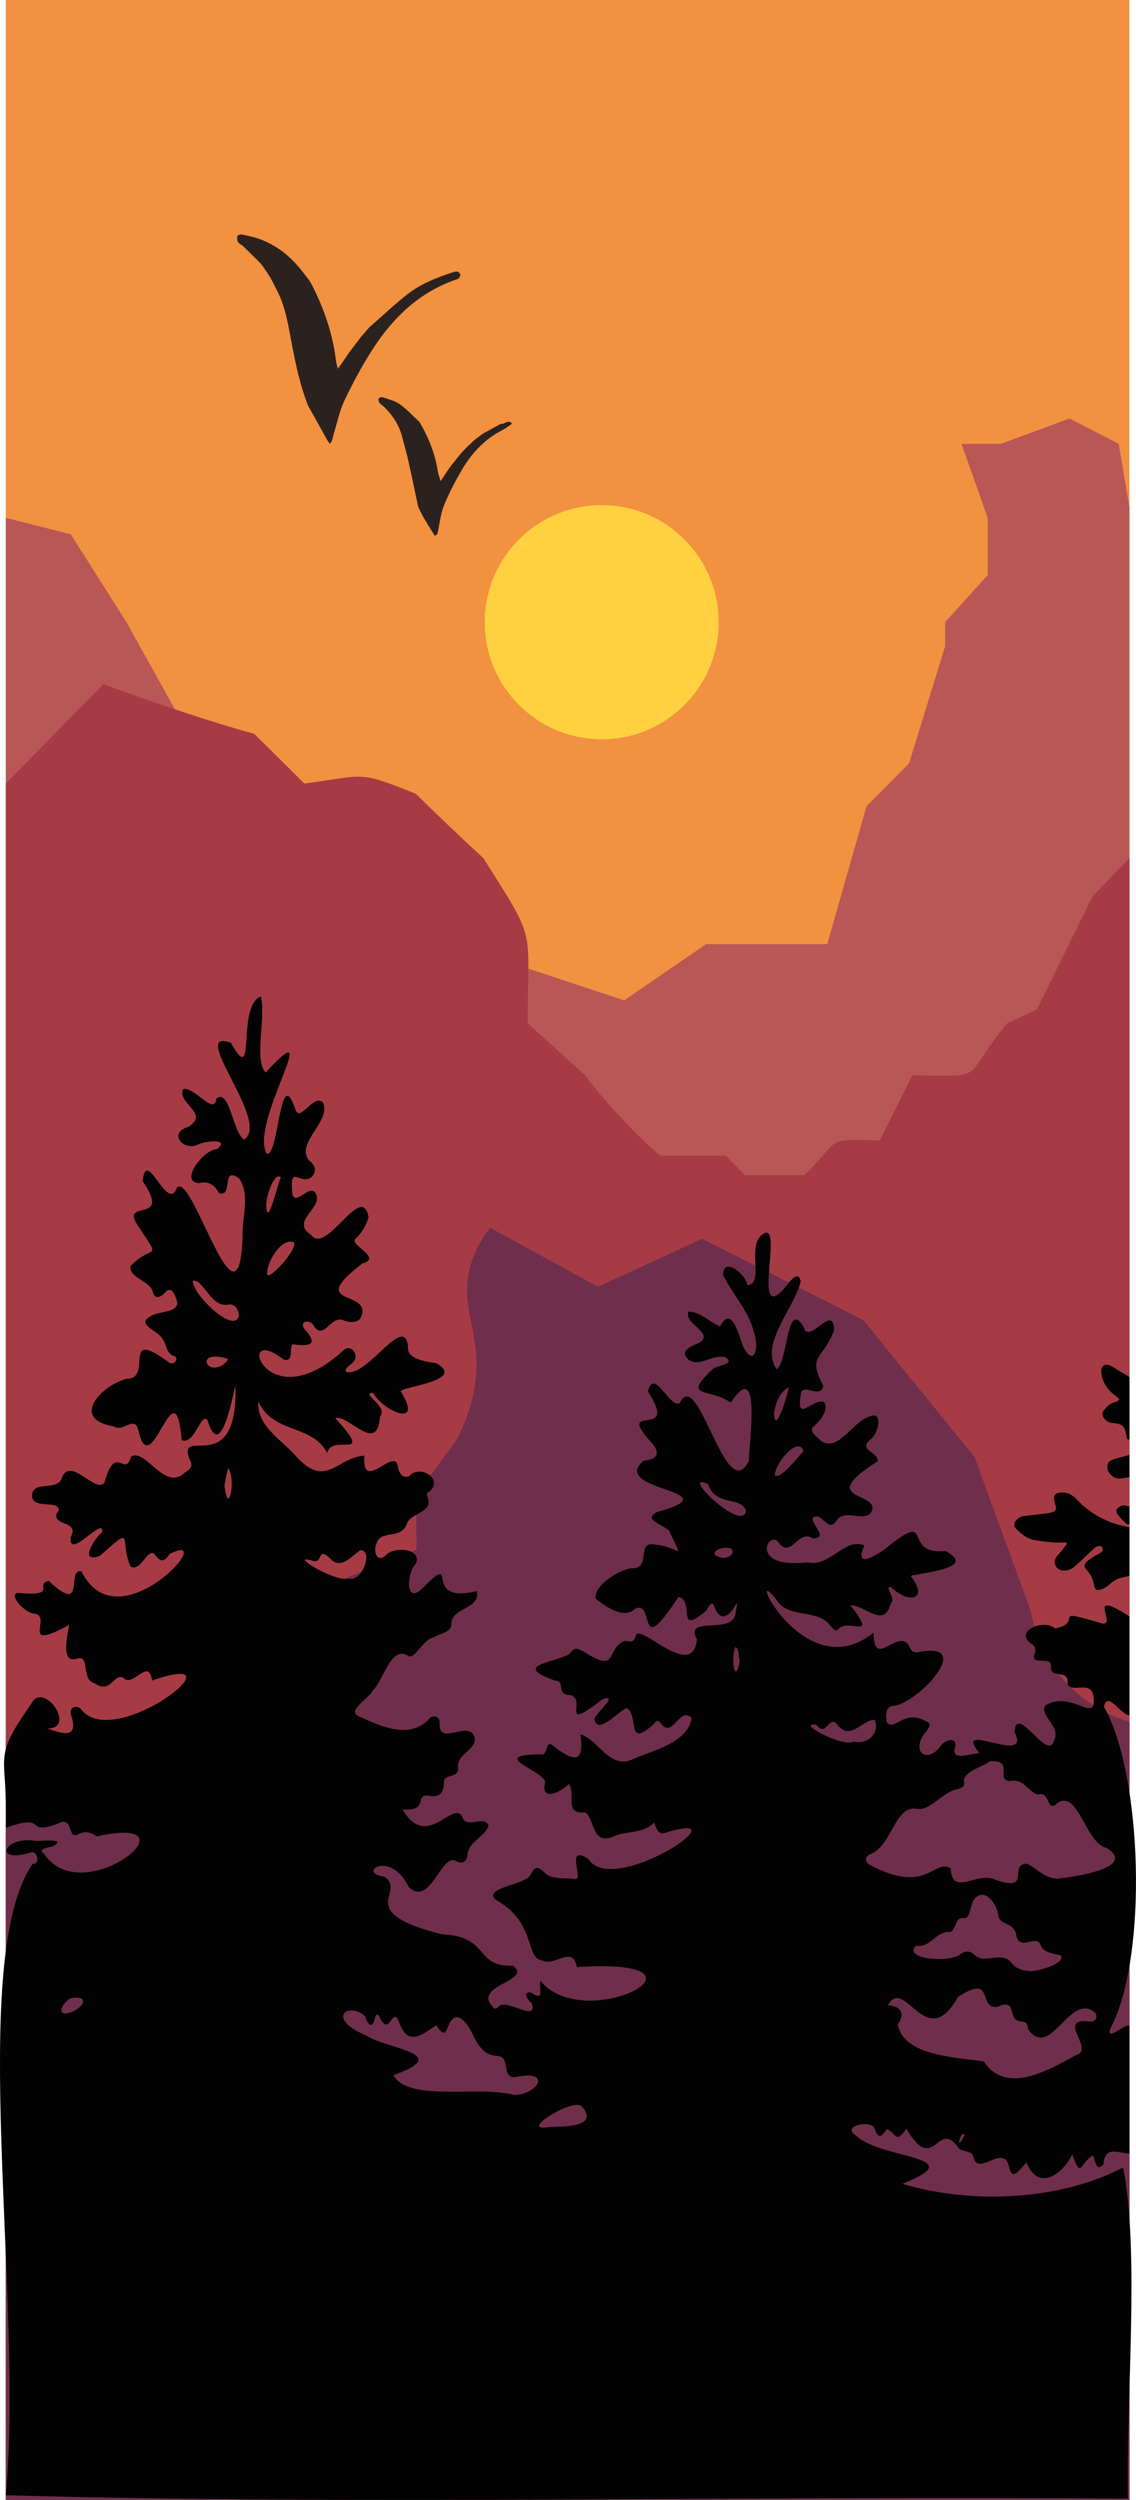 <?xml version="1.0" encoding="UTF-8"?>
<svg xmlns="http://www.w3.org/2000/svg" viewBox="0 0 1233.45 2712.08">
  <g id="Background">
    <rect x="6.31" width="1220" height="2712" fill="#f29140"/>
  </g>
  <g id="mountain_3">
    <polygon points="6.31 561.8 76.86 579.62 137.31 675 190.64 770.73 236.86 874.61 275.97 874.61 307.97 902.08 339.97 998.93 393.31 998.93 443.09 1036.08 556.07 1045.04 677.75 1085.23 766.64 1024.2 898.2 1024.2 940.86 874.61 987.09 828.03 1026.2 701.05 1026.2 675 1072.42 623.84 1072.42 561.8 1043.97 481.55 1086.64 481.55 1161.31 454 1214.64 481.55 1226.31 549.88 1226.31 2712 6.31 2712 6.31 561.8" fill="#b95756"/>
  </g>
  <g id="mountain_2">
    <path d="M6.31,850.02l106.11-108.02c40.42,15.69,122.11,43.12,163.56,54.01,0,0,54.52,54.01,54.52,54.01,66.85-8.8,57.1-14.54,121.22,11.22,17.3,17.54,54.74,52.97,73.15,69.71,58.41,92.55,48.25,71.62,48.06,178.96,0,0,62.38,56.67,62.38,56.67,17.76,23.85,58.34,69.14,82,87.09,0,0,70.66,0,70.66,0,0,0,21.33,21.27,21.33,21.27,0,0,64,0,64,0,42.2-41.88,21.02-38.61,82-37.82l35.33-70.55c84.09,.65,50.77,6.68,103.11-56.67,0,0,32-14.72,32-14.72l60.56-122.78s40-41.45,40-41.45v1781.05H6.31V850.02Z" fill="#a63b45"/>
  </g>
  <g id="mountain_1">
    <path d="M6.31,1937l202-106,11-83,111,50,45-86,77-31-.59-59.63c14.53-19.46,29.06-38.91,43.59-58.37,18.74-35.81,22.27-64.93,22-85-.56-40.64-17.02-64.69-7-103,5.11-19.55,14.83-34.02,22-43,9.39,5.15,32.6,17.86,42,23,24.21,13.25,50.78,27.77,75,41,37.67-17.37,75.33-34.74,113-52.1,58.33,29.37,116.67,58.74,175,88.1,40.33,49.67,80.67,99.33,121,149,20.33,55.67,40.67,111.33,61,167,2.5,13.99,9.54,42.43,32,70,27.46,33.7,61.52,45.94,75,50v844H6.31v-775Z" fill="#6f2e4c"/>
  </g>
  <g id="Trees">
    <path d="M6.4,1983.02c2.53-83.34-16.81-71.33,28.38-136.04,13.41-22.48,48.57,28.38,16.75,28.06,20.54,7.89,33.99,9.34,25.17-16.03-.4-6.83,4.66-9.34,10.6-5.79,34.58,50.13,183.09-66.97,77.78-30.02-3.32-26.49-21.18,9.2-31.49-3.38-10.74-4.02-13.4,18.28-30.88,6.25-15.8-4.14-3.51-31.88-20.04-26.45-17.2,5.14-9.08-27.58-7.57-36.83-55.95,30.34-16.78-9.99-38.2-12.25-9.57-.53-27.78-19.96-17.97-22.51,45.87,4.05,17.35-8.99,33.91-13.11,41.12,38.8,18.46-13.79,35.59-10.24,40.17,81.05,151.73-47.16,95.76-18.83-6.05,9.64-10.45,8.78-16.69-.36-8.22-5.27-14.29,19.99-25.74,14.02-12.91-28.49,5.97-46.94-32.98-11.86-23.5,9.38-7.29-17.77,2.04-25.23,3.17-19.77-37.57,32.34-33.91,4.66,3.57-6.69,2.43-10.49-4.89-13.56-7.3-2.51-15.52-6.61-8.25-14.79,.71-13.01-33.17,.83-28.51-19.45,3.96-12.64,28.31-1.36,32.29-16.96,9.49-22.24,37,18.78,45.87,6,12.25-44.11,22-3.86,29.04-28.32,16.25-8.74,36.08,38.44,58.24,17.56,8.06-5.19,8.88-7.53,4.55-15.92-11.74-35.43,53.4,24.07,50.39-78.8-3.37,13.6-16.48,84.32-30.41,37.54-7.5-8.16-13.81,27.45-27.97,22-7.1-86.51-33.86,53.52-47.59-13.02-4.61-13.04-17.07,5.02-26.42-2.07-47.04-7.61-13.97-44.27,14.6-51.61,28.97,.13-7.21-56.98,45.69-17.61,5.82,4.13,11.95-5.86,4.67-7.14-9.13-3.91-7.24-16.12-14.95-22.14-4.87-5.77-23.48-12.47-11.38-19.85,9.71-7.95,37.53-3.19,28.84-21.5-1.54-5.33-5.95-11.72-11.2-5.51-3.75,4.84-11.12,8.34-13.35,.46-2.7-13.64-26.02-15.04-24.47-28.75,23.91-25.55,34.66-3.36,8.14-43.87-20.8-30.42,38.05-.23,5.04-48.4,3.87-38.78,27.07,35.77,37.27,7.01,16.63-18.1,66.88,167.67,71.25,53.92-1.19-21.12,8.95-46-3.95-64.14-19.83-13.57-5.73,20.83-21.52,16.36-4.83-8.64-10.86-13.68-22.09-10.96-21.75-1.76,5.64-36.84,19.71-36.9,15.4-12.3-14.35-8.82-21.07-4.66-16.71,6.74-31.69-13.35-10.28-19.42,24.24-14.7-11.38-24.63-5.66-40.85,11.6-4.47,34.32,29.88,36.35,10.18,14.56-12.05,17.62,36.68,30.18,44.29,29.75-18.57-62.03-121.86-14.5-105.04,28.71,51.31,5.45-39.33,32.58-50.2,5.87,23.17-7.57,68.43,5.18,82.61,67.19-72.46-18.69,55.89,1.45,88.11,13.35,2.66,13.69-99.62,30.76-48.6,4.74,16.39,19.79-17.52,30.28-6.92,9.1,19.98-29.5,42.92-15.83,62.22,6.42,4.67,9.86,10.91,3.61,18.4-13.67,10.13-24.17-16.16-21.2,18.66,3.44,12.55,17.26-8.88,24.17-2.46,13.13,16.7-28.27,30.71-3.62,46.79,16.7,22.32,54.9-58.56,62.22-19.51-2.37,9.31-7.38,16.96-14.11,23.71-8.12,6.01,30.21,20.44,7.4,26.69-60.64,46.51,6.57,28.78-.43,55.38-1.91,8.92-10.67,9.33-18.54,6.95-14.81-8.33-21.87,21.21-33.24,6.22-2.4-7-16.17-8.13-11.29,1.75,18.23,19.92,3.67,19.32-12.46,17.37-3.66,4.89,1.88,20.11-9.85,16.37-53.96-42.07-20.18,68.09,64.9-9.42,8.09-8.33,17.74,4.18,11.55,11.6-2.21,3.84-10.22,6.34-8.43,11.3,23.26,7.47,66.06-68.78,67.49-23.89,1.41,10.6,20.79,13.17,30.46,14.49,35.55,20.32-46.51,26.04-37.88,31.72,24.1,38.92-18.76,20.98-30.62,.65-14.7,.11,17.22,14.16,7.48,25.69-2.99,41.56-33.46-2.26-48.67,1.5,44.46,48.64-3.89,15.57-8.58,37.94-16.95-31.83-58.35-20.22-74.82-55.84-1.89,26.12,24.01,40.71,39.5,57.82,33.69,38.34,44.3,3.45,75.64,.8-3.31,41.94,32.95-9.96,36.18,11.33,1.13,6.61,4.43,14.22,12.38,10.92,12.8-13.41,37.21,3.96,22.44,16.47-3.69,1.86-3.89,3.57-2.32,6.96,6.16,15.7-17.14,16.45-22.27,27.44-5.79,18.99-28.68,6.6-33.15,22.18-4.45,8.27,1.01,22.59,10.32,12.38,8.53-9.32,40.52-6.94,31.97,10.15-9.06,8.28-11.87,43.59,6.38,27.25,44.18-44.59-2.84,17.08,60.2,1.95,4.2,19.94-28.92,17.94-27.72,36.46-.75,9.03-13.16,9.14-19.13,13.93-11.73,1.18-20.95,25.82-28.48,19.48-18.03-10.97-26.67,28.15-37.86,38.14-3.76,8.96-31.28,22.69-12.79,28.77,23.71,11.03,55.05,24.42,75.41,.41,4.86-2.92,9.14-.91,10.18,4.54-2.34,27.15,27.51,.46,36.64,13.8,7.95,15.73-18.96,19.9-16.56,36.13,.76,12.75-16.83,5.14-15.47,17.09-.86,12.37-6.27,15.66-18.16,12.86-13.46,.3,1.59,17.2-26.78,15.34,26.27,44.37,53.72-9.35,64.47,7.07,4.02,15.57,24.09-2.1,29.01,10.49-4.42,12.83-22.3,16.74-23.07,32.64-1.13,7.63-6.92,9.31-13.55,5.08-15.45-5.84-27.21,50.94-50.09,28.69-20.61-41.24-56.9-15.04-26.98-11.23,26.3,16.09-35.08,38.28,63.22,62.69,51.76,1.85,34.8,35.46,76.69,33.98,22.8,16.38-44.3,21.17-21.87,44.37q2.36,3.99,5.86,.84c6.64-11.93,44.55,18.3,36.49-4.93-4.72-2.79-10.3-12.69-.66-11.17,14.81,10.05,8.61-2.68,10.03-12.62,49.93,59.72,206.89-25.58,39.66-14.98-4.25-24.75-24.64,.54-38.13-7.44-17.32-1.58-6.41-39.82-46.96-63.73-20.77-12.05,19.8-17.91,28.37-23.73,9.42-1.62,7.71-20.44,20.31-8.97,8.31,9.88,22.09,6.54,33.54,8.32,12.35,3.64-11.22-38.6,15.39-21.84,26.61,43.18,172.27-55.83,83.8-28.37-8.22,3.05-10.04-5.38-12.37-11.09-12.22,12.36-27.78,8.73-42.49,14.49-25.79,12.16-21.64-18.71-32.33-25.43-23.56,2.23-9.91-18.8-17.52-30.86-7.22,7.33-30.69,20.55-26.29-.4,4.57-12.6-65.1-30.71-5.5-31.79,9.4,2.48,5.68-13.28,12.36-10.79,21.98,17.3,36.76,24.03,31.7-10.76,18.32,4.34,31.8,38.33,56.02,27.24,22.13-9.76,61.21-18.07,64.65-45.18-12.97-12.87-20.88,23.41-33.14,6.03-3.4-3.78-4.43-3.98-7.34,.18-31.41,29.07-15.92-10.01-30.06-16.83-8.23,2.49-31.5,30.46-34.95,11.71,.98-5.87,27.38-27.19,9.26-21.54-48.56,37.38-16.86,.67-35.03-4.19-16.86-.11-5.1-15.8-16.67-15.75-48.3-16.76-1.67-19.16,15.14-28.67,5.54-7.11,6.24-7.25,14.38-3.62,41.11,26.32,23.62-2.55,46.47-10.99,8.28,1.66,9.64,.87,12.03-7.03,8.51-7.84,61.01,49.28,65.85,5.7-14.75-26.8,39.34-4.32,41.83-28.42,5.28-27.43-2.34,5.75-14.75,3.12-11.03-3.34-6.33-24.89-17.09-5.93-33.75,28.56-11.51-11.26-30.18-14.9-46.3,70.83-24.32,2.66-47.1,12.72-11.86,12.03-32.3-2.58-42.76-10.96-1.74-14.44,23.39-29.9,37.96-33,21.94,1.76,7.68-25.11,22.29-26.09,31.48,1.79,36.41,21.48,20.58-12.21-1.37-7.93-31.7-13-14.52-22.5,86.08-23.75-53.52-22.58-14.13-55.96,17.02-.92,18.09-10.3,6.75-21.32-37.75-43.03,32.93,.34-2.08-53.48,6.03-27.53,23.93,19.04,34.53,12.46,19.82-41.73,50.09,113.86,74.92,62.68,.29-18.24,14-114.17-19.59-63.17-22.32-16.41-54.59-4-19.41-36.43,4.15-4.19,25.01-5.17,13.92-12.63-14-4.48-28.74,11.61-40.76,2.13-9.94-9.68,4.45-14.91,12.14-17.95,16.74-11.22-17.44-20.46-11.75-33.84,12.34-.27,22.74,11.52,34.33,15.81,12.51-23.05,19.83,8.22,24.92,21.95,11.98,23.19,17.3,1.62,12.31-13.14-4.97-24.66-23.42-42.29-33.85-64.1-.35-21.88,25.85,.19,26.1,10.77,18.8-1.05-.51-41.41,15.5-54.36,25.67-20.99-10.4,93.15,22.04,60.63,5.3-4.97,17.33-25.63,20.48-10.4-7.01,29.45-45.14,68.2-26.07,95.37,12.74-9.95,10.71-76.81,29.21-46.02,4.98,21.19,33.13-27.69,33.09,4.07-14,34.01-28.86,25.97-11.66,60.33-4.44,13.4-18.57-1.79-23.96,6.01-7.26,37.21,12.52,5.98,24.87,11.18,4.98,8.85-3.71,19.32-10.24,25.46-8.45,5.51,2.88,12.49,7.07,16.87,18.61,12.56,34.37-22.05,53.12-26.95,15.17-5.81,8.12,19.94,.62,24.79-14.52,12.2,7.81,13.19,7.59,24.03-67.18,42.51-.62,32.87-5.98,53.03-6.46,15.64-29.85-3.22-38.87,11.56-9.42,14.14-16.08-11.2-25.59-3.15-2.64,6.24,18.05,21.98-.1,22.22-16.02-10.82-23.27,22.88-37.14,4.46-10.85-15.05-33.46,29.15,31.35,21.49,23.97,6.12,40.46-27.43,61.75-18.34-10.1,23.64,7.21,14.29,21.19,4.87,57.44-46.98,17.32,6.17,66.83,1.21,36.14,18.75-25.87,23.39-37.73,27.06,20.46,25.79-1.83,31.14-21.62,11.83-7.57-.43,6.23,12.09,.24,17.65-7.7,28.07-26.92,2.79-44.02,2.29,29.89,38.64-.71,14.27-12.4,25.11-3.38,5.35-7.94-1.56-10.43-4.25-15.41-17.74-45.62-5.54-58.28-27.9-34.88-43.75,30.78,97.9,106.31,36.69-.08,40.5,25.25-3.79,37.83,13.19,3.09,6.78,4.95,9.73,13.1,7.57,59.13-10.14-3.43,56.02-28.89,58.71-9.25,.34-9.09,10.23-7.88,17.28,8.16,11.97,18.14-14.56,42.71-.46,8.42,2.59,.93,10.18-2.34,14.12-13.84,21.02,5.32,31.82,18.93,11.66,4.75-5.68,17.13-9.54,15.16,2.08-5.68,16.53,17.73,6.58,26.37,6.76-31.37-37.93,57.23,15.03,38.01-22.86,1.96-32.84,36.22,33.58,43.01,8.85,7.54-15.92-16.44-26.39-9.51-37.86,28.75-17.38,55.49,21.42,52.33-9.04-1.94-19.87-24.76-2.85-28.36-14.86,1.88-16.05-18.11-4.82-17.97-16.99,2.85-15.04-23.68,0-17.46-15.67q2.29-7.22-4.37-10.64c-17.85-13.91,14.08-27.05,26.49-16.2,33.52-7.49-9.12-23.44,50.66-5.56,18.03,3.3-19.72-39.57,29.89-7.66,0,35.73,0,71.47,0,107.2-7.93,1.04-24.21-27.51-27.6-9.1,41.57,72.62,48.25,271.19,7.02,348.88-4.98,15.02,14.52-4.36,20.58-3.07,0,46.3,0,92.61,0,138.91-14.41-1.33-26.28-8.13-28.29,11.71-8.06,9.14-8.49-4.82-11.38-9.69-14.35,8.24-12.38,26.71-22.38-1.22-10.05,21.44-36.85,40.9-49.48,8.98-7.13,5.8-15.26,21.97-19.12,4.67-5.3-25.55-32.48,9.29-38.28-8.99-1.15-9.14-9.78-7.02-15.55-10.32-24.17-35.73-26.84,30.3-57.76-22.31-11.83,18.74-11.75,2.79-21.4,.64-5.16,8.62-9.27,10.98-12.92-.42-3.19-10.39-37.65-3.19-19.91,7.67,26.87,25.97,127.75,21.42,50,52.04,73.78,22.24,169.48,18.79,239.64-17.71,18.2,91.89,3.08,248.61,5.32,359.32-404.09-3.53-820.08,7.22-1218.45-3.69,19.76-213.47-42.34-582.02,29.19-685.06,9.05,.82,4.52-15.47-2.31-12.29-40.86,12.78-29.88-18.08,5.71-12.66,3.64,.87,32.31-3.24,20.63,4.76-4.31,3.08-20.21,2.9-11.88,9.15,42.63,63.9,172.72-44.23,57.24-18.66-6.62-4.94-13.4-6.47-21.08-1.68-10.47,4.63-4.17-21.16-20.71-12.33-37.74,14.17-9.5-12.38-56.7,4.76Zm241.24-508.68c-3.87-2.14-25.3-6.28-23.12,4.38,4.1,9.43,19.69,3.83,23.12-4.38Zm130.57,238.06c15.34,4.93,27.5-31.28,13-30.64-8.78,5.77-19.36,19.66-30.46,11.25-18.29-18.78-7.94,5.42-22.9-.21-24.88-7.35,26.53,24.24,40.35,19.6Zm772.78,325.33c17.58-2.05,83.53-11.73,50.69-33.02-24.05-4.65-31.46-69.58-56.63-46.12-8.9,3.86-5.05-15.65-18.58-11.72-11.33-4.3-14.47-17.83-30.76-14.72-15.19-1.63,6.29-23.64-21.26-21.36-8.39,6.78-24.59,9.28-27.83,19.95,.57,6.94,.21,7.32-5.94,10.07-17.41,2.17-30.63,25.18-46.1,21.28-23.68-2.82-26.35,41.81-50.59,49.74-6.53,4.14-3.7,9.67,2.34,12.27,60.21,31.25,67.47-7.92,85.96,2.63,.98,31.93,29.62,2.66,48.31,12.5,41.11,14.28,13.08-16.97,34.58-17.43,11.97,5.87,20.73,17.85,35.8,15.93Zm30.34,155.01c6.34,2,12-3.09,7.64-9.34-27.34-23.19-48.36,52.53-72.77,17.79-.65-6.91-1.94-7.72-9.08-8.4-13.92-2.59-1.5-25.64-24.59-15.57-21.34,1.94-2.04-36.98-42.4-10.84-34.69,62.32-57.74-23.84-76.05,9.04,13.79,.47,19.23,9.11,10.77,20.58,5.63,34.69,63.97,35.73,93.39,40.39,23.73,35.63,67.12,11.24,100.06-6.88,21.2-5.79-21.36-39.51,13.03-36.77Zm-622.64,80.12c27.28-1.68,39.85-28.14,1.19-19.5-16.92,1.27-4.04-22.58-20.42-23.06-26.16-1.35-23.96-36.08-42.67-42.03-13.8,.06-8.83,31.11-22.98,8.86-13.82,8.53-31.11,25.51-40.91-4.63-7.16-16.47-10.3,20.03-21.36-5.79-4.12-4.23-4.39,4.24-5.52,6.62-3.69,8.07-8.94-.87-9.33-5.82-17.8-16.48-44.19,1.6,.73,20.62,23.72,15.29,95.76,19.56,29.7,43.16,17.19,29.81,93.25,10.67,131.58,21.57Zm561.37-134.39c8.98-.66,36.31-8.27,32.01-16.98-7.59-2.56-17.6-2.29-21.82-10.38-3.9-14.41-21.87,6.18-26.65-10.45-1.59-16.09-17.46-11.38-19.4-21.71-.56-9.78-11.13-27.73-21.64-22.46-10.71,5.09-6.69,20.17-14.13,24.49-13.62-2.89-8.52,13.85-17.78,15.06-14.58-1.03-20.6,17.64-36,14.63-15.03,15.36,38.59,19.19,48.96,8.67,5.41-3.21,10.71-3.03,15.07,2,11.77,9.97,29.51-6.19,40.44,9.15,5.06,6.05,12.9,7.52,20.96,7.98Zm-193.32-249.19c15.29,3.83,29-9.01,22.94-23.51-13.66-.46-26.44,24.27-41.09,4.61-8.2-10.13-11.55,15.07-22.13,.68-24.15-2.8,30.5,25.23,40.28,18.23Zm-331.97,418.41c13.47-1.14,58.31,1.2,36.5-23.09-11-7.8-68.08,28.03-36.5,23.09Zm-335.45-880.05c.1-6.95-4-12.65-10.04-12.55-20.47,4.85-27.31-26.62-39.67-25.77-2.32,13.19,44.69,58.98,49.72,38.32Zm550.66,211.12c-5.89-16.1-32.66-3.83-41.34-28.79-32.81-14.8,38.41,54.3,41.34,28.79Zm-519.79-258.51c-3.05,15.32,36.52-28.37,28.24-32.79-13.26-4.24-27.94,20.83-28.24,32.79Zm582.28,194.08c-5.45-18.17-32.6,15.15-31.01,26.41,6.67,3.78,24.04-19.23,31.01-26.41ZM69.89,2184.46c18.58-1.36,31.78-22.12,5.75-16.32-4.22,2.51-14.05,13.92-5.75,16.32Zm219.23-875.8c1.55,23.72,11.74-22.73,15.79-31.44-6.92-6.68-16.75,21.67-15.79,31.44Zm551.23,224.4c1,25.54,14.61-18.91,16.13-28.1-10.28,4.98-14.37,17.94-16.13,28.1Zm-596.6,78.33c3.92,35.76,12.93-5.66,4.13-18.55-2.41,5.75-2.61,12.63-4.13,18.55Zm541.13,78.67c5.96,.24,13.76-4.37,9.51-9.82-11.24-4.82-29.79,6.45-9.51,9.82Zm18.36,111.65c-1.85-4.74-.32-12.43-4.61-15.08-5.84,11.66-.28,43.81,4.61,15.08Zm244.1,514.87c-1.82-6.13-6.84,5.84-5.91,7.88,3-.41,4.06-5.95,5.91-7.88Z" fill="#030202"/>
    <path d="M1201.01,1721.71c-3.44,1.75-6.78,3.92-10.97,2.9-.6-1.11-1.54-2.16-1.74-3.33-1.18-7-3.58-13.19-8.75-18.53-3.08-3.18-2.47-6.02,1.15-9.2,3.17-2.79,7-4.86,10.64-7.11,2.51-1.55,6.04-2.12,5.95-5.98-.02-1.02-.88-2.62-1.73-2.92-3.63-1.28-6.26,.89-8.68,3.17-6.25,5.86-12.37,11.87-18.73,17.62-3.39,3.06-7.22,5.46-12.17,5.54-4.19,.07-7.63-1.22-9.61-4.86-1.96-3.62-1.39-7.31,1.16-10.59,1.24-1.59,2.62-3.07,3.9-4.63,2.08-2.53,4.18-5.05,6.19-7.64,1.37-1.76,.69-2.74-1.41-2.77-4.31-.05-8.66,.29-12.94-.09-6.79-.61-13.57-1.43-20.28-2.61-8.12-1.42-14.09-6.51-19.65-12.17-2.82-2.88-2.72-5.67-.38-8.72,2.27-2.96,5.13-4.67,8.93-5.09,7.79-.85,15.57-1.89,23.35-2.84,1.26-.15,2.53-.21,3.77-.46,7.81-1.53,8.76-3.14,6.38-10.79-2.59-8.35,.22-11.83,9.1-11.48,6.64,.26,11.32,3.91,15.57,8.42,12.46,13.19,27.68,21.83,45.1,26.8,3.64,1.04,7.39,1.69,11.09,2.53v52.85c-4.54,1.09-9.41,1.5-13.53,3.47-4.29,2.06-7.85,5.61-11.73,8.52Z" fill="#030202"/>
    <path d="M1226.27,1561.75c-3.12,.24-2.83-2.16-3.18-4.04-2.12-11.32-3.97-12.98-15.84-14.08-4.34-.4-9.3-4.32-10.22-8.61-.31-1.46,.21-3.58,1.16-4.75,3.49-4.29,7.25-8.32,13.27-9.32,1.46-.24,2.7-1.75,4.04-2.68-1.01-1.04-1.88-2.26-3.04-3.08-6.52-4.63-11.87-10.27-14.73-17.76-1.23-3.2-1.99-6.77-2.02-10.18-.05-5.45,4.14-8.06,9.33-5.99,2.78,1.11,5.24,2.98,7.83,4.53,4.47,2.66,8.94,5.34,13.41,8.01v67.95Z" fill="#030202"/>
    <path d="M1226.27,1602.52c-3.5,.51-7,1.33-10.52,1.48-7.17,.29-13.79-6.34-13.5-13.31,.15-3.73,2.66-6.06,5.82-7.24,4.01-1.49,8.26-2.32,12.41-3.46,1.93-.53,3.86-1.09,5.79-1.64v24.16Z" fill="#030202"/>
    <path d="M1226.27,1653.85c-1.18-.3-2.73-.23-3.49-.96-3.21-3.09-6.45-6.21-9.12-9.74-1.14-1.5-1.89-4.69-1.05-5.92,1.34-1.95,4.02-3.55,6.41-4.06,2.24-.48,4.82,.64,7.26,1.06v19.63Z" fill="#030202"/>
  </g>
  <g id="birds">
    <g>
      <path d="M400.93,355.2c13.86-12.12,27.21-24.87,41.71-36.16,14.38-11.2,31.37-17.89,48.67-23.5,1.68-.54,3.59-1.28,5.16-.92,1.37,.32,3.05,1.89,3.4,3.22,.3,1.16-.86,2.91-1.78,4.1-.57,.74-1.85,.98-2.86,1.33-39.45,13.57-67.93,40.68-90.06,74.77-11.57,17.82-21.7,36.71-30.89,55.87-5.6,11.68-8.19,24.81-12.09,37.31-.63,2.03-.86,4.18-1.56,6.18-.51,1.47-1.5,2.77-2.27,4.15-.86-1.09-1.87-2.1-2.54-3.29-7.1-12.64-14.15-25.31-21.21-37.97-10.23-25.74-15.07-52.82-20.16-79.88-2.99-15.87-6.46-31.75-14.18-46.24l.02-.04-5.74-11.1-.71-.02,.71-.06c-1.32-2.13-2.64-4.26-3.95-6.39l-.19-.36c-1.75-2.54-3.5-5.07-5.25-7.61l.07,.13c-.7-.91-1.4-1.82-2.09-2.73-6.26-6.24-12.48-12.54-18.83-18.69-1.77-1.71-4.54-2.62-5.77-4.58-1.11-1.76-1.37-4.65-.76-6.66,.31-1.02,3.54-2,5.14-1.64,7.24,1.65,14.64,3.11,21.49,5.86,17.89,7.18,32.29,19.13,44.01,34.37,2.37,3.08,4.75,6.15,7.13,9.22,.9,1.46,1.81,2.91,2.71,4.37l-.08-.08c13.45,26.07,22.95,53.4,26.56,82.64,.39,3.13,1.38,6.18,2.1,9.26,2.01-2.8,4.03-5.6,6.04-8.41,0,0,0-.03,0-.03,2.32-3.43,4.63-6.86,6.95-10.29,0,0,.03,.05,.03,.05,2.16-2.82,4.32-5.65,6.48-8.47l-.46-.81,.5,.8c1.48-1.93,2.95-3.86,4.43-5.79l.24-.48c.56-.7,1.13-1.39,1.69-2.09l.09-.12c2.69-3.08,5.38-6.16,8.07-9.23Z" fill="#2b221f"/>
      <path d="M436.82,474.53c-3.25-13.14-10.38-23.97-19.96-33.31-1.52-1.48-3.56-2.53-4.78-4.2-.88-1.2-1.53-3.55-.92-4.58,.62-1.05,3.19-1.92,4.42-1.49,6.33,2.22,13.24,3.84,18.56,7.63,7.69,5.48,14.19,12.64,21.2,19.08,10.02,16.73,17.04,34.55,20.08,53.9,.55,3.53,2.01,6.91,3.05,10.36,2.09-3.18,4.18-6.35,6.27-9.53l.16-.43c2.06-2.84,4.12-5.68,6.18-8.52l.23-.24c3.47-4.25,6.93-8.51,10.4-12.76l.09,.03c2.06-2.19,4.11-4.37,6.17-6.56l.14,.1c1.39-1.31,2.78-2.62,4.17-3.94l.06-.18,3.53-3.05-.14,.1,2.53-2.09-.14,.22c2.07-1.55,4.15-3.11,6.22-4.66,0,0-.07,.06-.07,.06,6.48-3.55,12.95-7.1,19.43-10.64,4.13,.81,8.16-5.41,12.35-.17-3.3,2.21-6.42,4.77-9.93,6.56-19.61,9.96-34.07,25.29-44.91,43.97-7.26,12.52-14.06,25.46-19.39,38.88-3.71,9.36-4.5,19.87-6.8,29.82-.22,.97-1.92,1.59-2.93,2.38-2.79-4.48-5.57-8.96-8.36-13.44l-.21-.54c-1.61-2.61-3.22-5.21-4.82-7.82l.14,.09c-1.55-3.12-3.09-6.24-4.64-9.37l-.25-.84c-3.59-16.85-7.06-33.73-10.83-50.54-1.83-8.16-4.2-16.2-6.33-24.29Z" fill="#2b221f"/>
    </g>
  </g>
  <g id="sun">
    <circle cx="653.31" cy="675" r="127" fill="#ffd140"/>
  </g>
</svg>